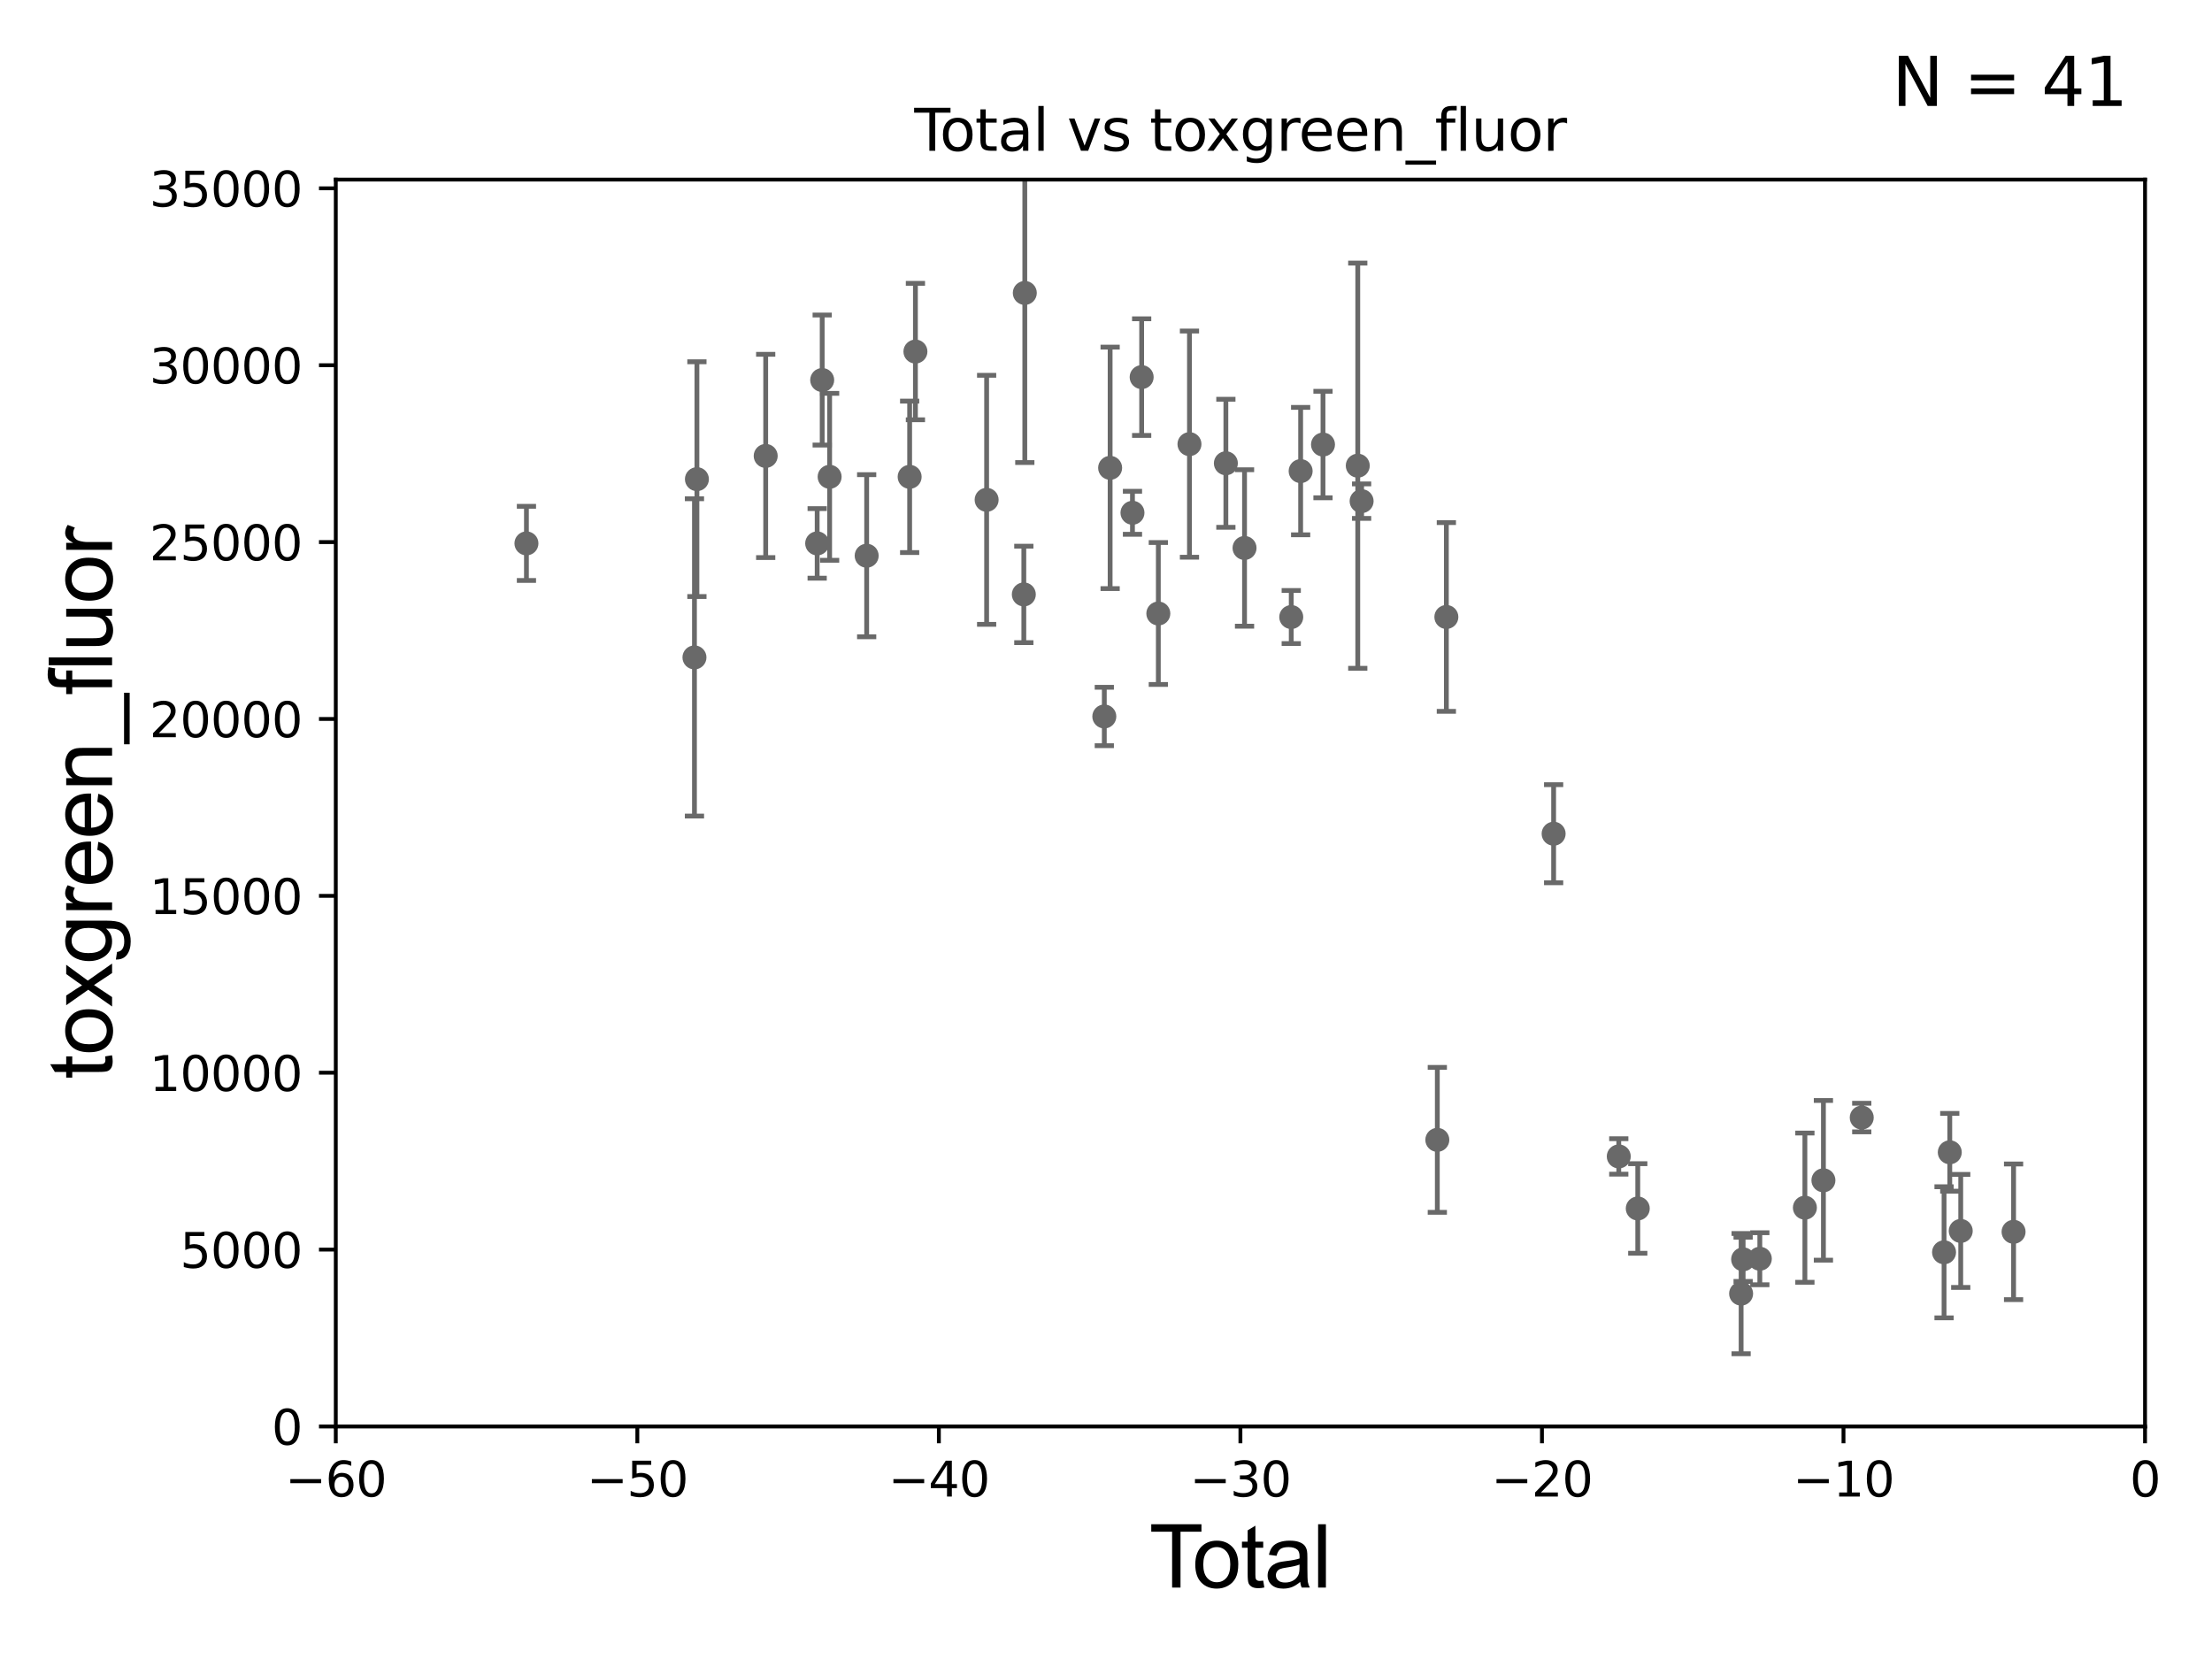 <?xml version="1.0" encoding="utf-8" standalone="no"?>
<!DOCTYPE svg PUBLIC "-//W3C//DTD SVG 1.1//EN"
  "http://www.w3.org/Graphics/SVG/1.1/DTD/svg11.dtd">
<svg xmlns:xlink="http://www.w3.org/1999/xlink" width="460.8pt" height="345.6pt" viewBox="0 0 460.8 345.6" xmlns="http://www.w3.org/2000/svg" version="1.1">
 <defs>
  <style type="text/css">*{stroke-linejoin: round; stroke-linecap: butt}</style>
 </defs>
 <g id="figure_1">
  <g id="patch_1">
   <path d="M 0 345.6 
L 460.8 345.6 
L 460.8 0 
L 0 0 
z
" style="fill: #ffffff"/>
  </g>
  <g id="axes_1">
   <g id="patch_2">
    <path d="M 69.95 297.16 
L 446.85 297.16 
L 446.85 37.411 
L 69.95 37.411 
z
" style="fill: #ffffff"/>
   </g>
   <g id="PathCollection_1">
    <defs>
     <path id="m683cca1ee6" d="M 0 1.118 
C 0.297 1.118 0.581 1 0.791 0.791 
C 1 0.581 1.118 0.297 1.118 0 
C 1.118 -0.297 1 -0.581 0.791 -0.791 
C 0.581 -1 0.297 -1.118 0 -1.118 
C -0.297 -1.118 -0.581 -1 -0.791 -0.791 
C -1 -0.581 -1.118 -0.297 -1.118 0 
C -1.118 0.297 -1 0.581 -0.791 0.791 
C -0.581 1 -0.297 1.118 0 1.118 
z
" style="stroke: #696969"/>
    </defs>
    <g clip-path="url(#pe5609b1397)">
     <use xlink:href="#m683cca1ee6" x="109.666" y="113.199" style="fill: #696969; stroke: #696969"/>
     <use xlink:href="#m683cca1ee6" x="270.947" y="98.139" style="fill: #696969; stroke: #696969"/>
     <use xlink:href="#m683cca1ee6" x="275.604" y="92.606" style="fill: #696969; stroke: #696969"/>
     <use xlink:href="#m683cca1ee6" x="282.848" y="97.008" style="fill: #696969; stroke: #696969"/>
     <use xlink:href="#m683cca1ee6" x="283.649" y="104.399" style="fill: #696969; stroke: #696969"/>
     <use xlink:href="#m683cca1ee6" x="299.421" y="237.453" style="fill: #696969; stroke: #696969"/>
     <use xlink:href="#m683cca1ee6" x="301.304" y="128.528" style="fill: #696969; stroke: #696969"/>
     <use xlink:href="#m683cca1ee6" x="323.649" y="173.68" style="fill: #696969; stroke: #696969"/>
     <use xlink:href="#m683cca1ee6" x="337.219" y="240.906" style="fill: #696969; stroke: #696969"/>
     <use xlink:href="#m683cca1ee6" x="341.177" y="251.749" style="fill: #696969; stroke: #696969"/>
     <use xlink:href="#m683cca1ee6" x="362.706" y="269.485" style="fill: #696969; stroke: #696969"/>
     <use xlink:href="#m683cca1ee6" x="363.126" y="262.34" style="fill: #696969; stroke: #696969"/>
     <use xlink:href="#m683cca1ee6" x="366.604" y="262.218" style="fill: #696969; stroke: #696969"/>
     <use xlink:href="#m683cca1ee6" x="375.992" y="251.58" style="fill: #696969; stroke: #696969"/>
     <use xlink:href="#m683cca1ee6" x="379.852" y="245.88" style="fill: #696969; stroke: #696969"/>
     <use xlink:href="#m683cca1ee6" x="387.835" y="232.809" style="fill: #696969; stroke: #696969"/>
     <use xlink:href="#m683cca1ee6" x="404.982" y="260.876" style="fill: #696969; stroke: #696969"/>
     <use xlink:href="#m683cca1ee6" x="406.174" y="240.043" style="fill: #696969; stroke: #696969"/>
     <use xlink:href="#m683cca1ee6" x="268.99" y="128.542" style="fill: #696969; stroke: #696969"/>
     <use xlink:href="#m683cca1ee6" x="408.457" y="256.425" style="fill: #696969; stroke: #696969"/>
     <use xlink:href="#m683cca1ee6" x="259.26" y="114.153" style="fill: #696969; stroke: #696969"/>
     <use xlink:href="#m683cca1ee6" x="247.788" y="92.52" style="fill: #696969; stroke: #696969"/>
     <use xlink:href="#m683cca1ee6" x="144.669" y="136.951" style="fill: #696969; stroke: #696969"/>
     <use xlink:href="#m683cca1ee6" x="145.18" y="99.816" style="fill: #696969; stroke: #696969"/>
     <use xlink:href="#m683cca1ee6" x="159.509" y="94.978" style="fill: #696969; stroke: #696969"/>
     <use xlink:href="#m683cca1ee6" x="170.231" y="113.2" style="fill: #696969; stroke: #696969"/>
     <use xlink:href="#m683cca1ee6" x="171.278" y="79.167" style="fill: #696969; stroke: #696969"/>
     <use xlink:href="#m683cca1ee6" x="172.827" y="99.328" style="fill: #696969; stroke: #696969"/>
     <use xlink:href="#m683cca1ee6" x="180.543" y="115.767" style="fill: #696969; stroke: #696969"/>
     <use xlink:href="#m683cca1ee6" x="189.495" y="99.335" style="fill: #696969; stroke: #696969"/>
     <use xlink:href="#m683cca1ee6" x="190.7" y="73.236" style="fill: #696969; stroke: #696969"/>
     <use xlink:href="#m683cca1ee6" x="205.533" y="104.123" style="fill: #696969; stroke: #696969"/>
     <use xlink:href="#m683cca1ee6" x="213.281" y="123.829" style="fill: #696969; stroke: #696969"/>
     <use xlink:href="#m683cca1ee6" x="213.486" y="61.025" style="fill: #696969; stroke: #696969"/>
     <use xlink:href="#m683cca1ee6" x="230.048" y="149.256" style="fill: #696969; stroke: #696969"/>
     <use xlink:href="#m683cca1ee6" x="231.261" y="97.461" style="fill: #696969; stroke: #696969"/>
     <use xlink:href="#m683cca1ee6" x="235.915" y="106.821" style="fill: #696969; stroke: #696969"/>
     <use xlink:href="#m683cca1ee6" x="237.829" y="78.559" style="fill: #696969; stroke: #696969"/>
     <use xlink:href="#m683cca1ee6" x="241.301" y="127.804" style="fill: #696969; stroke: #696969"/>
     <use xlink:href="#m683cca1ee6" x="255.372" y="96.508" style="fill: #696969; stroke: #696969"/>
     <use xlink:href="#m683cca1ee6" x="419.464" y="256.609" style="fill: #696969; stroke: #696969"/>
    </g>
   </g>
   <g id="matplotlib.axis_1">
    <g id="xtick_1">
     <g id="line2d_1">
      <defs>
       <path id="m9eb522ca76" d="M 0 0 
L 0 3.5 
" style="stroke: #000000; stroke-width: 0.8"/>
      </defs>
      <g>
       <use xlink:href="#m9eb522ca76" x="69.95" y="297.16" style="stroke: #000000; stroke-width: 0.8"/>
      </g>
     </g>
     <g id="text_1">
      <!-- −60 -->
      <g transform="translate(59.398 311.758)scale(0.1 -0.1)">
       <defs>
        <path id="DejaVuSans-2212" d="M 678 2272 
L 4684 2272 
L 4684 1741 
L 678 1741 
L 678 2272 
z
" transform="scale(0.016)"/>
        <path id="DejaVuSans-36" d="M 2113 2584 
Q 1688 2584 1439 2293 
Q 1191 2003 1191 1497 
Q 1191 994 1439 701 
Q 1688 409 2113 409 
Q 2538 409 2786 701 
Q 3034 994 3034 1497 
Q 3034 2003 2786 2293 
Q 2538 2584 2113 2584 
z
M 3366 4563 
L 3366 3988 
Q 3128 4100 2886 4159 
Q 2644 4219 2406 4219 
Q 1781 4219 1451 3797 
Q 1122 3375 1075 2522 
Q 1259 2794 1537 2939 
Q 1816 3084 2150 3084 
Q 2853 3084 3261 2657 
Q 3669 2231 3669 1497 
Q 3669 778 3244 343 
Q 2819 -91 2113 -91 
Q 1303 -91 875 529 
Q 447 1150 447 2328 
Q 447 3434 972 4092 
Q 1497 4750 2381 4750 
Q 2619 4750 2861 4703 
Q 3103 4656 3366 4563 
z
" transform="scale(0.016)"/>
        <path id="DejaVuSans-30" d="M 2034 4250 
Q 1547 4250 1301 3770 
Q 1056 3291 1056 2328 
Q 1056 1369 1301 889 
Q 1547 409 2034 409 
Q 2525 409 2770 889 
Q 3016 1369 3016 2328 
Q 3016 3291 2770 3770 
Q 2525 4250 2034 4250 
z
M 2034 4750 
Q 2819 4750 3233 4129 
Q 3647 3509 3647 2328 
Q 3647 1150 3233 529 
Q 2819 -91 2034 -91 
Q 1250 -91 836 529 
Q 422 1150 422 2328 
Q 422 3509 836 4129 
Q 1250 4750 2034 4750 
z
" transform="scale(0.016)"/>
       </defs>
       <use xlink:href="#DejaVuSans-2212"/>
       <use xlink:href="#DejaVuSans-36" x="83.789"/>
       <use xlink:href="#DejaVuSans-30" x="147.412"/>
      </g>
     </g>
    </g>
    <g id="xtick_2">
     <g id="line2d_2">
      <g>
       <use xlink:href="#m9eb522ca76" x="132.767" y="297.16" style="stroke: #000000; stroke-width: 0.8"/>
      </g>
     </g>
     <g id="text_2">
      <!-- −50 -->
      <g transform="translate(122.214 311.758)scale(0.1 -0.1)">
       <defs>
        <path id="DejaVuSans-35" d="M 691 4666 
L 3169 4666 
L 3169 4134 
L 1269 4134 
L 1269 2991 
Q 1406 3038 1543 3061 
Q 1681 3084 1819 3084 
Q 2600 3084 3056 2656 
Q 3513 2228 3513 1497 
Q 3513 744 3044 326 
Q 2575 -91 1722 -91 
Q 1428 -91 1123 -41 
Q 819 9 494 109 
L 494 744 
Q 775 591 1075 516 
Q 1375 441 1709 441 
Q 2250 441 2565 725 
Q 2881 1009 2881 1497 
Q 2881 1984 2565 2268 
Q 2250 2553 1709 2553 
Q 1456 2553 1204 2497 
Q 953 2441 691 2322 
L 691 4666 
z
" transform="scale(0.016)"/>
       </defs>
       <use xlink:href="#DejaVuSans-2212"/>
       <use xlink:href="#DejaVuSans-35" x="83.789"/>
       <use xlink:href="#DejaVuSans-30" x="147.412"/>
      </g>
     </g>
    </g>
    <g id="xtick_3">
     <g id="line2d_3">
      <g>
       <use xlink:href="#m9eb522ca76" x="195.583" y="297.16" style="stroke: #000000; stroke-width: 0.8"/>
      </g>
     </g>
     <g id="text_3">
      <!-- −40 -->
      <g transform="translate(185.031 311.758)scale(0.1 -0.1)">
       <defs>
        <path id="DejaVuSans-34" d="M 2419 4116 
L 825 1625 
L 2419 1625 
L 2419 4116 
z
M 2253 4666 
L 3047 4666 
L 3047 1625 
L 3713 1625 
L 3713 1100 
L 3047 1100 
L 3047 0 
L 2419 0 
L 2419 1100 
L 313 1100 
L 313 1709 
L 2253 4666 
z
" transform="scale(0.016)"/>
       </defs>
       <use xlink:href="#DejaVuSans-2212"/>
       <use xlink:href="#DejaVuSans-34" x="83.789"/>
       <use xlink:href="#DejaVuSans-30" x="147.412"/>
      </g>
     </g>
    </g>
    <g id="xtick_4">
     <g id="line2d_4">
      <g>
       <use xlink:href="#m9eb522ca76" x="258.4" y="297.16" style="stroke: #000000; stroke-width: 0.8"/>
      </g>
     </g>
     <g id="text_4">
      <!-- −30 -->
      <g transform="translate(247.848 311.758)scale(0.1 -0.1)">
       <defs>
        <path id="DejaVuSans-33" d="M 2597 2516 
Q 3050 2419 3304 2112 
Q 3559 1806 3559 1356 
Q 3559 666 3084 287 
Q 2609 -91 1734 -91 
Q 1441 -91 1130 -33 
Q 819 25 488 141 
L 488 750 
Q 750 597 1062 519 
Q 1375 441 1716 441 
Q 2309 441 2620 675 
Q 2931 909 2931 1356 
Q 2931 1769 2642 2001 
Q 2353 2234 1838 2234 
L 1294 2234 
L 1294 2753 
L 1863 2753 
Q 2328 2753 2575 2939 
Q 2822 3125 2822 3475 
Q 2822 3834 2567 4026 
Q 2313 4219 1838 4219 
Q 1578 4219 1281 4162 
Q 984 4106 628 3988 
L 628 4550 
Q 988 4650 1302 4700 
Q 1616 4750 1894 4750 
Q 2613 4750 3031 4423 
Q 3450 4097 3450 3541 
Q 3450 3153 3228 2886 
Q 3006 2619 2597 2516 
z
" transform="scale(0.016)"/>
       </defs>
       <use xlink:href="#DejaVuSans-2212"/>
       <use xlink:href="#DejaVuSans-33" x="83.789"/>
       <use xlink:href="#DejaVuSans-30" x="147.412"/>
      </g>
     </g>
    </g>
    <g id="xtick_5">
     <g id="line2d_5">
      <g>
       <use xlink:href="#m9eb522ca76" x="321.217" y="297.16" style="stroke: #000000; stroke-width: 0.8"/>
      </g>
     </g>
     <g id="text_5">
      <!-- −20 -->
      <g transform="translate(310.664 311.758)scale(0.1 -0.1)">
       <defs>
        <path id="DejaVuSans-32" d="M 1228 531 
L 3431 531 
L 3431 0 
L 469 0 
L 469 531 
Q 828 903 1448 1529 
Q 2069 2156 2228 2338 
Q 2531 2678 2651 2914 
Q 2772 3150 2772 3378 
Q 2772 3750 2511 3984 
Q 2250 4219 1831 4219 
Q 1534 4219 1204 4116 
Q 875 4013 500 3803 
L 500 4441 
Q 881 4594 1212 4672 
Q 1544 4750 1819 4750 
Q 2544 4750 2975 4387 
Q 3406 4025 3406 3419 
Q 3406 3131 3298 2873 
Q 3191 2616 2906 2266 
Q 2828 2175 2409 1742 
Q 1991 1309 1228 531 
z
" transform="scale(0.016)"/>
       </defs>
       <use xlink:href="#DejaVuSans-2212"/>
       <use xlink:href="#DejaVuSans-32" x="83.789"/>
       <use xlink:href="#DejaVuSans-30" x="147.412"/>
      </g>
     </g>
    </g>
    <g id="xtick_6">
     <g id="line2d_6">
      <g>
       <use xlink:href="#m9eb522ca76" x="384.033" y="297.16" style="stroke: #000000; stroke-width: 0.8"/>
      </g>
     </g>
     <g id="text_6">
      <!-- −10 -->
      <g transform="translate(373.481 311.758)scale(0.1 -0.1)">
       <defs>
        <path id="DejaVuSans-31" d="M 794 531 
L 1825 531 
L 1825 4091 
L 703 3866 
L 703 4441 
L 1819 4666 
L 2450 4666 
L 2450 531 
L 3481 531 
L 3481 0 
L 794 0 
L 794 531 
z
" transform="scale(0.016)"/>
       </defs>
       <use xlink:href="#DejaVuSans-2212"/>
       <use xlink:href="#DejaVuSans-31" x="83.789"/>
       <use xlink:href="#DejaVuSans-30" x="147.412"/>
      </g>
     </g>
    </g>
    <g id="xtick_7">
     <g id="line2d_7">
      <g>
       <use xlink:href="#m9eb522ca76" x="446.85" y="297.16" style="stroke: #000000; stroke-width: 0.8"/>
      </g>
     </g>
     <g id="text_7">
      <!-- 0 -->
      <g transform="translate(443.669 311.758)scale(0.1 -0.1)">
       <use xlink:href="#DejaVuSans-30"/>
      </g>
     </g>
    </g>
    <g id="text_8">
     <!-- Total -->
     <g transform="translate(239.395 330.722)scale(0.18 -0.18)">
      <defs>
       <path id="ArialMT-54" d="M 1659 0 
L 1659 4041 
L 150 4041 
L 150 4581 
L 3781 4581 
L 3781 4041 
L 2266 4041 
L 2266 0 
L 1659 0 
z
" transform="scale(0.016)"/>
       <path id="ArialMT-6f" d="M 213 1659 
Q 213 2581 725 3025 
Q 1153 3394 1769 3394 
Q 2453 3394 2887 2945 
Q 3322 2497 3322 1706 
Q 3322 1066 3130 698 
Q 2938 331 2570 128 
Q 2203 -75 1769 -75 
Q 1072 -75 642 372 
Q 213 819 213 1659 
z
M 791 1659 
Q 791 1022 1069 705 
Q 1347 388 1769 388 
Q 2188 388 2466 706 
Q 2744 1025 2744 1678 
Q 2744 2294 2464 2611 
Q 2184 2928 1769 2928 
Q 1347 2928 1069 2612 
Q 791 2297 791 1659 
z
" transform="scale(0.016)"/>
       <path id="ArialMT-74" d="M 1650 503 
L 1731 6 
Q 1494 -44 1306 -44 
Q 1000 -44 831 53 
Q 663 150 594 308 
Q 525 466 525 972 
L 525 2881 
L 113 2881 
L 113 3319 
L 525 3319 
L 525 4141 
L 1084 4478 
L 1084 3319 
L 1650 3319 
L 1650 2881 
L 1084 2881 
L 1084 941 
Q 1084 700 1114 631 
Q 1144 563 1211 522 
Q 1278 481 1403 481 
Q 1497 481 1650 503 
z
" transform="scale(0.016)"/>
       <path id="ArialMT-61" d="M 2588 409 
Q 2275 144 1986 34 
Q 1697 -75 1366 -75 
Q 819 -75 525 192 
Q 231 459 231 875 
Q 231 1119 342 1320 
Q 453 1522 633 1644 
Q 813 1766 1038 1828 
Q 1203 1872 1538 1913 
Q 2219 1994 2541 2106 
Q 2544 2222 2544 2253 
Q 2544 2597 2384 2738 
Q 2169 2928 1744 2928 
Q 1347 2928 1158 2789 
Q 969 2650 878 2297 
L 328 2372 
Q 403 2725 575 2942 
Q 747 3159 1072 3276 
Q 1397 3394 1825 3394 
Q 2250 3394 2515 3294 
Q 2781 3194 2906 3042 
Q 3031 2891 3081 2659 
Q 3109 2516 3109 2141 
L 3109 1391 
Q 3109 606 3145 398 
Q 3181 191 3288 0 
L 2700 0 
Q 2613 175 2588 409 
z
M 2541 1666 
Q 2234 1541 1622 1453 
Q 1275 1403 1131 1340 
Q 988 1278 909 1158 
Q 831 1038 831 891 
Q 831 666 1001 516 
Q 1172 366 1500 366 
Q 1825 366 2078 508 
Q 2331 650 2450 897 
Q 2541 1088 2541 1459 
L 2541 1666 
z
" transform="scale(0.016)"/>
       <path id="ArialMT-6c" d="M 409 0 
L 409 4581 
L 972 4581 
L 972 0 
L 409 0 
z
" transform="scale(0.016)"/>
      </defs>
      <use xlink:href="#ArialMT-54"/>
      <use xlink:href="#ArialMT-6f" x="49.959"/>
      <use xlink:href="#ArialMT-74" x="105.574"/>
      <use xlink:href="#ArialMT-61" x="133.357"/>
      <use xlink:href="#ArialMT-6c" x="188.973"/>
     </g>
    </g>
   </g>
   <g id="matplotlib.axis_2">
    <g id="ytick_1">
     <g id="line2d_8">
      <defs>
       <path id="m4baddfe759" d="M 0 0 
L -3.5 0 
" style="stroke: #000000; stroke-width: 0.8"/>
      </defs>
      <g>
       <use xlink:href="#m4baddfe759" x="69.95" y="297.16" style="stroke: #000000; stroke-width: 0.8"/>
      </g>
     </g>
     <g id="text_9">
      <!-- 0 -->
      <g transform="translate(56.587 300.959)scale(0.1 -0.1)">
       <use xlink:href="#DejaVuSans-30"/>
      </g>
     </g>
    </g>
    <g id="ytick_2">
     <g id="line2d_9">
      <g>
       <use xlink:href="#m4baddfe759" x="69.95" y="260.313" style="stroke: #000000; stroke-width: 0.8"/>
      </g>
     </g>
     <g id="text_10">
      <!-- 5000 -->
      <g transform="translate(37.5 264.112)scale(0.1 -0.1)">
       <use xlink:href="#DejaVuSans-35"/>
       <use xlink:href="#DejaVuSans-30" x="63.623"/>
       <use xlink:href="#DejaVuSans-30" x="127.246"/>
       <use xlink:href="#DejaVuSans-30" x="190.869"/>
      </g>
     </g>
    </g>
    <g id="ytick_3">
     <g id="line2d_10">
      <g>
       <use xlink:href="#m4baddfe759" x="69.95" y="223.467" style="stroke: #000000; stroke-width: 0.8"/>
      </g>
     </g>
     <g id="text_11">
      <!-- 10000 -->
      <g transform="translate(31.137 227.266)scale(0.1 -0.1)">
       <use xlink:href="#DejaVuSans-31"/>
       <use xlink:href="#DejaVuSans-30" x="63.623"/>
       <use xlink:href="#DejaVuSans-30" x="127.246"/>
       <use xlink:href="#DejaVuSans-30" x="190.869"/>
       <use xlink:href="#DejaVuSans-30" x="254.492"/>
      </g>
     </g>
    </g>
    <g id="ytick_4">
     <g id="line2d_11">
      <g>
       <use xlink:href="#m4baddfe759" x="69.95" y="186.62" style="stroke: #000000; stroke-width: 0.8"/>
      </g>
     </g>
     <g id="text_12">
      <!-- 15000 -->
      <g transform="translate(31.137 190.419)scale(0.1 -0.1)">
       <use xlink:href="#DejaVuSans-31"/>
       <use xlink:href="#DejaVuSans-35" x="63.623"/>
       <use xlink:href="#DejaVuSans-30" x="127.246"/>
       <use xlink:href="#DejaVuSans-30" x="190.869"/>
       <use xlink:href="#DejaVuSans-30" x="254.492"/>
      </g>
     </g>
    </g>
    <g id="ytick_5">
     <g id="line2d_12">
      <g>
       <use xlink:href="#m4baddfe759" x="69.95" y="149.773" style="stroke: #000000; stroke-width: 0.8"/>
      </g>
     </g>
     <g id="text_13">
      <!-- 20000 -->
      <g transform="translate(31.137 153.572)scale(0.1 -0.1)">
       <use xlink:href="#DejaVuSans-32"/>
       <use xlink:href="#DejaVuSans-30" x="63.623"/>
       <use xlink:href="#DejaVuSans-30" x="127.246"/>
       <use xlink:href="#DejaVuSans-30" x="190.869"/>
       <use xlink:href="#DejaVuSans-30" x="254.492"/>
      </g>
     </g>
    </g>
    <g id="ytick_6">
     <g id="line2d_13">
      <g>
       <use xlink:href="#m4baddfe759" x="69.95" y="112.926" style="stroke: #000000; stroke-width: 0.8"/>
      </g>
     </g>
     <g id="text_14">
      <!-- 25000 -->
      <g transform="translate(31.137 116.726)scale(0.1 -0.1)">
       <use xlink:href="#DejaVuSans-32"/>
       <use xlink:href="#DejaVuSans-35" x="63.623"/>
       <use xlink:href="#DejaVuSans-30" x="127.246"/>
       <use xlink:href="#DejaVuSans-30" x="190.869"/>
       <use xlink:href="#DejaVuSans-30" x="254.492"/>
      </g>
     </g>
    </g>
    <g id="ytick_7">
     <g id="line2d_14">
      <g>
       <use xlink:href="#m4baddfe759" x="69.95" y="76.08" style="stroke: #000000; stroke-width: 0.8"/>
      </g>
     </g>
     <g id="text_15">
      <!-- 30000 -->
      <g transform="translate(31.137 79.879)scale(0.1 -0.1)">
       <use xlink:href="#DejaVuSans-33"/>
       <use xlink:href="#DejaVuSans-30" x="63.623"/>
       <use xlink:href="#DejaVuSans-30" x="127.246"/>
       <use xlink:href="#DejaVuSans-30" x="190.869"/>
       <use xlink:href="#DejaVuSans-30" x="254.492"/>
      </g>
     </g>
    </g>
    <g id="ytick_8">
     <g id="line2d_15">
      <g>
       <use xlink:href="#m4baddfe759" x="69.95" y="39.233" style="stroke: #000000; stroke-width: 0.8"/>
      </g>
     </g>
     <g id="text_16">
      <!-- 35000 -->
      <g transform="translate(31.137 43.032)scale(0.1 -0.1)">
       <use xlink:href="#DejaVuSans-33"/>
       <use xlink:href="#DejaVuSans-35" x="63.623"/>
       <use xlink:href="#DejaVuSans-30" x="127.246"/>
       <use xlink:href="#DejaVuSans-30" x="190.869"/>
       <use xlink:href="#DejaVuSans-30" x="254.492"/>
      </g>
     </g>
    </g>
    <g id="text_17">
     <!-- toxgreen_fluor -->
     <g transform="translate(23.349 224.818)rotate(-90)scale(0.18 -0.18)">
      <defs>
       <path id="ArialMT-78" d="M 47 0 
L 1259 1725 
L 138 3319 
L 841 3319 
L 1350 2541 
Q 1494 2319 1581 2169 
Q 1719 2375 1834 2534 
L 2394 3319 
L 3066 3319 
L 1919 1756 
L 3153 0 
L 2463 0 
L 1781 1031 
L 1600 1309 
L 728 0 
L 47 0 
z
" transform="scale(0.016)"/>
       <path id="ArialMT-67" d="M 319 -275 
L 866 -356 
Q 900 -609 1056 -725 
Q 1266 -881 1628 -881 
Q 2019 -881 2231 -725 
Q 2444 -569 2519 -288 
Q 2563 -116 2559 434 
Q 2191 0 1641 0 
Q 956 0 581 494 
Q 206 988 206 1678 
Q 206 2153 378 2554 
Q 550 2956 876 3175 
Q 1203 3394 1644 3394 
Q 2231 3394 2613 2919 
L 2613 3319 
L 3131 3319 
L 3131 450 
Q 3131 -325 2973 -648 
Q 2816 -972 2473 -1159 
Q 2131 -1347 1631 -1347 
Q 1038 -1347 672 -1080 
Q 306 -813 319 -275 
z
M 784 1719 
Q 784 1066 1043 766 
Q 1303 466 1694 466 
Q 2081 466 2343 764 
Q 2606 1063 2606 1700 
Q 2606 2309 2336 2618 
Q 2066 2928 1684 2928 
Q 1309 2928 1046 2623 
Q 784 2319 784 1719 
z
" transform="scale(0.016)"/>
       <path id="ArialMT-72" d="M 416 0 
L 416 3319 
L 922 3319 
L 922 2816 
Q 1116 3169 1280 3281 
Q 1444 3394 1641 3394 
Q 1925 3394 2219 3213 
L 2025 2691 
Q 1819 2813 1613 2813 
Q 1428 2813 1281 2702 
Q 1134 2591 1072 2394 
Q 978 2094 978 1738 
L 978 0 
L 416 0 
z
" transform="scale(0.016)"/>
       <path id="ArialMT-65" d="M 2694 1069 
L 3275 997 
Q 3138 488 2766 206 
Q 2394 -75 1816 -75 
Q 1088 -75 661 373 
Q 234 822 234 1631 
Q 234 2469 665 2931 
Q 1097 3394 1784 3394 
Q 2450 3394 2872 2941 
Q 3294 2488 3294 1666 
Q 3294 1616 3291 1516 
L 816 1516 
Q 847 969 1125 678 
Q 1403 388 1819 388 
Q 2128 388 2347 550 
Q 2566 713 2694 1069 
z
M 847 1978 
L 2700 1978 
Q 2663 2397 2488 2606 
Q 2219 2931 1791 2931 
Q 1403 2931 1139 2672 
Q 875 2413 847 1978 
z
" transform="scale(0.016)"/>
       <path id="ArialMT-6e" d="M 422 0 
L 422 3319 
L 928 3319 
L 928 2847 
Q 1294 3394 1984 3394 
Q 2284 3394 2536 3286 
Q 2788 3178 2913 3003 
Q 3038 2828 3088 2588 
Q 3119 2431 3119 2041 
L 3119 0 
L 2556 0 
L 2556 2019 
Q 2556 2363 2490 2533 
Q 2425 2703 2258 2804 
Q 2091 2906 1866 2906 
Q 1506 2906 1245 2678 
Q 984 2450 984 1813 
L 984 0 
L 422 0 
z
" transform="scale(0.016)"/>
       <path id="ArialMT-5f" d="M -97 -1272 
L -97 -866 
L 3631 -866 
L 3631 -1272 
L -97 -1272 
z
" transform="scale(0.016)"/>
       <path id="ArialMT-66" d="M 556 0 
L 556 2881 
L 59 2881 
L 59 3319 
L 556 3319 
L 556 3672 
Q 556 4006 616 4169 
Q 697 4388 901 4523 
Q 1106 4659 1475 4659 
Q 1713 4659 2000 4603 
L 1916 4113 
Q 1741 4144 1584 4144 
Q 1328 4144 1222 4034 
Q 1116 3925 1116 3625 
L 1116 3319 
L 1763 3319 
L 1763 2881 
L 1116 2881 
L 1116 0 
L 556 0 
z
" transform="scale(0.016)"/>
       <path id="ArialMT-75" d="M 2597 0 
L 2597 488 
Q 2209 -75 1544 -75 
Q 1250 -75 995 37 
Q 741 150 617 320 
Q 494 491 444 738 
Q 409 903 409 1263 
L 409 3319 
L 972 3319 
L 972 1478 
Q 972 1038 1006 884 
Q 1059 663 1231 536 
Q 1403 409 1656 409 
Q 1909 409 2131 539 
Q 2353 669 2445 892 
Q 2538 1116 2538 1541 
L 2538 3319 
L 3100 3319 
L 3100 0 
L 2597 0 
z
" transform="scale(0.016)"/>
      </defs>
      <use xlink:href="#ArialMT-74"/>
      <use xlink:href="#ArialMT-6f" x="27.783"/>
      <use xlink:href="#ArialMT-78" x="83.398"/>
      <use xlink:href="#ArialMT-67" x="133.398"/>
      <use xlink:href="#ArialMT-72" x="189.014"/>
      <use xlink:href="#ArialMT-65" x="222.314"/>
      <use xlink:href="#ArialMT-65" x="277.93"/>
      <use xlink:href="#ArialMT-6e" x="333.545"/>
      <use xlink:href="#ArialMT-5f" x="389.16"/>
      <use xlink:href="#ArialMT-66" x="444.775"/>
      <use xlink:href="#ArialMT-6c" x="472.559"/>
      <use xlink:href="#ArialMT-75" x="494.775"/>
      <use xlink:href="#ArialMT-6f" x="550.391"/>
      <use xlink:href="#ArialMT-72" x="606.006"/>
     </g>
    </g>
   </g>
   <g id="LineCollection_1">
    <path d="M 109.666 120.924 
L 109.666 105.473 
" clip-path="url(#pe5609b1397)" style="fill: none; stroke: #696969"/>
    <path d="M 270.947 111.411 
L 270.947 84.868 
" clip-path="url(#pe5609b1397)" style="fill: none; stroke: #696969"/>
    <path d="M 275.604 103.699 
L 275.604 81.513 
" clip-path="url(#pe5609b1397)" style="fill: none; stroke: #696969"/>
    <path d="M 282.848 139.214 
L 282.848 54.803 
" clip-path="url(#pe5609b1397)" style="fill: none; stroke: #696969"/>
    <path d="M 283.649 107.993 
L 283.649 100.805 
" clip-path="url(#pe5609b1397)" style="fill: none; stroke: #696969"/>
    <path d="M 299.421 252.553 
L 299.421 222.354 
" clip-path="url(#pe5609b1397)" style="fill: none; stroke: #696969"/>
    <path d="M 301.304 148.187 
L 301.304 108.869 
" clip-path="url(#pe5609b1397)" style="fill: none; stroke: #696969"/>
    <path d="M 323.649 183.899 
L 323.649 163.462 
" clip-path="url(#pe5609b1397)" style="fill: none; stroke: #696969"/>
    <path d="M 337.219 244.596 
L 337.219 237.215 
" clip-path="url(#pe5609b1397)" style="fill: none; stroke: #696969"/>
    <path d="M 341.177 261.079 
L 341.177 242.419 
" clip-path="url(#pe5609b1397)" style="fill: none; stroke: #696969"/>
    <path d="M 362.706 282.011 
L 362.706 256.959 
" clip-path="url(#pe5609b1397)" style="fill: none; stroke: #696969"/>
    <path d="M 363.126 266.944 
L 363.126 257.736 
" clip-path="url(#pe5609b1397)" style="fill: none; stroke: #696969"/>
    <path d="M 366.604 267.638 
L 366.604 256.798 
" clip-path="url(#pe5609b1397)" style="fill: none; stroke: #696969"/>
    <path d="M 375.992 267.125 
L 375.992 236.035 
" clip-path="url(#pe5609b1397)" style="fill: none; stroke: #696969"/>
    <path d="M 379.852 262.514 
L 379.852 229.247 
" clip-path="url(#pe5609b1397)" style="fill: none; stroke: #696969"/>
    <path d="M 387.835 235.79 
L 387.835 229.828 
" clip-path="url(#pe5609b1397)" style="fill: none; stroke: #696969"/>
    <path d="M 404.982 274.53 
L 404.982 247.222 
" clip-path="url(#pe5609b1397)" style="fill: none; stroke: #696969"/>
    <path d="M 406.174 248.146 
L 406.174 231.94 
" clip-path="url(#pe5609b1397)" style="fill: none; stroke: #696969"/>
    <path d="M 268.99 134.072 
L 268.99 123.012 
" clip-path="url(#pe5609b1397)" style="fill: none; stroke: #696969"/>
    <path d="M 408.457 268.199 
L 408.457 244.651 
" clip-path="url(#pe5609b1397)" style="fill: none; stroke: #696969"/>
    <path d="M 259.26 130.45 
L 259.26 97.856 
" clip-path="url(#pe5609b1397)" style="fill: none; stroke: #696969"/>
    <path d="M 247.788 116.081 
L 247.788 68.96 
" clip-path="url(#pe5609b1397)" style="fill: none; stroke: #696969"/>
    <path d="M 144.669 170 
L 144.669 103.901 
" clip-path="url(#pe5609b1397)" style="fill: none; stroke: #696969"/>
    <path d="M 145.18 124.269 
L 145.18 75.362 
" clip-path="url(#pe5609b1397)" style="fill: none; stroke: #696969"/>
    <path d="M 159.509 116.151 
L 159.509 73.806 
" clip-path="url(#pe5609b1397)" style="fill: none; stroke: #696969"/>
    <path d="M 170.231 120.445 
L 170.231 105.956 
" clip-path="url(#pe5609b1397)" style="fill: none; stroke: #696969"/>
    <path d="M 171.278 92.714 
L 171.278 65.62 
" clip-path="url(#pe5609b1397)" style="fill: none; stroke: #696969"/>
    <path d="M 172.827 116.714 
L 172.827 81.941 
" clip-path="url(#pe5609b1397)" style="fill: none; stroke: #696969"/>
    <path d="M 180.543 132.652 
L 180.543 98.881 
" clip-path="url(#pe5609b1397)" style="fill: none; stroke: #696969"/>
    <path d="M 189.495 115.11 
L 189.495 83.56 
" clip-path="url(#pe5609b1397)" style="fill: none; stroke: #696969"/>
    <path d="M 190.7 87.444 
L 190.7 59.027 
" clip-path="url(#pe5609b1397)" style="fill: none; stroke: #696969"/>
    <path d="M 205.533 130.062 
L 205.533 78.185 
" clip-path="url(#pe5609b1397)" style="fill: none; stroke: #696969"/>
    <path d="M 213.281 133.875 
L 213.281 113.784 
" clip-path="url(#pe5609b1397)" style="fill: none; stroke: #696969"/>
    <path d="M 213.486 96.355 
L 213.486 25.695 
" clip-path="url(#pe5609b1397)" style="fill: none; stroke: #696969"/>
    <path d="M 230.048 155.339 
L 230.048 143.173 
" clip-path="url(#pe5609b1397)" style="fill: none; stroke: #696969"/>
    <path d="M 231.261 122.618 
L 231.261 72.305 
" clip-path="url(#pe5609b1397)" style="fill: none; stroke: #696969"/>
    <path d="M 235.915 111.305 
L 235.915 102.337 
" clip-path="url(#pe5609b1397)" style="fill: none; stroke: #696969"/>
    <path d="M 237.829 90.71 
L 237.829 66.407 
" clip-path="url(#pe5609b1397)" style="fill: none; stroke: #696969"/>
    <path d="M 241.301 142.585 
L 241.301 113.023 
" clip-path="url(#pe5609b1397)" style="fill: none; stroke: #696969"/>
    <path d="M 255.372 109.846 
L 255.372 83.17 
" clip-path="url(#pe5609b1397)" style="fill: none; stroke: #696969"/>
    <path d="M 419.464 270.739 
L 419.464 242.478 
" clip-path="url(#pe5609b1397)" style="fill: none; stroke: #696969"/>
   </g>
   <g id="line2d_16">
    <defs>
     <path id="m8c7e34c282" d="M 2 0 
L -2 -0 
" style="stroke: #696969"/>
    </defs>
    <g clip-path="url(#pe5609b1397)">
     <use xlink:href="#m8c7e34c282" x="109.666" y="120.924" style="fill: #696969; stroke: #696969"/>
     <use xlink:href="#m8c7e34c282" x="270.947" y="111.411" style="fill: #696969; stroke: #696969"/>
     <use xlink:href="#m8c7e34c282" x="275.604" y="103.699" style="fill: #696969; stroke: #696969"/>
     <use xlink:href="#m8c7e34c282" x="282.848" y="139.214" style="fill: #696969; stroke: #696969"/>
     <use xlink:href="#m8c7e34c282" x="283.649" y="107.993" style="fill: #696969; stroke: #696969"/>
     <use xlink:href="#m8c7e34c282" x="299.421" y="252.553" style="fill: #696969; stroke: #696969"/>
     <use xlink:href="#m8c7e34c282" x="301.304" y="148.187" style="fill: #696969; stroke: #696969"/>
     <use xlink:href="#m8c7e34c282" x="323.649" y="183.899" style="fill: #696969; stroke: #696969"/>
     <use xlink:href="#m8c7e34c282" x="337.219" y="244.596" style="fill: #696969; stroke: #696969"/>
     <use xlink:href="#m8c7e34c282" x="341.177" y="261.079" style="fill: #696969; stroke: #696969"/>
     <use xlink:href="#m8c7e34c282" x="362.706" y="282.011" style="fill: #696969; stroke: #696969"/>
     <use xlink:href="#m8c7e34c282" x="363.126" y="266.944" style="fill: #696969; stroke: #696969"/>
     <use xlink:href="#m8c7e34c282" x="366.604" y="267.638" style="fill: #696969; stroke: #696969"/>
     <use xlink:href="#m8c7e34c282" x="375.992" y="267.125" style="fill: #696969; stroke: #696969"/>
     <use xlink:href="#m8c7e34c282" x="379.852" y="262.514" style="fill: #696969; stroke: #696969"/>
     <use xlink:href="#m8c7e34c282" x="387.835" y="235.79" style="fill: #696969; stroke: #696969"/>
     <use xlink:href="#m8c7e34c282" x="404.982" y="274.53" style="fill: #696969; stroke: #696969"/>
     <use xlink:href="#m8c7e34c282" x="406.174" y="248.146" style="fill: #696969; stroke: #696969"/>
     <use xlink:href="#m8c7e34c282" x="268.99" y="134.072" style="fill: #696969; stroke: #696969"/>
     <use xlink:href="#m8c7e34c282" x="408.457" y="268.199" style="fill: #696969; stroke: #696969"/>
     <use xlink:href="#m8c7e34c282" x="259.26" y="130.45" style="fill: #696969; stroke: #696969"/>
     <use xlink:href="#m8c7e34c282" x="247.788" y="116.081" style="fill: #696969; stroke: #696969"/>
     <use xlink:href="#m8c7e34c282" x="144.669" y="170" style="fill: #696969; stroke: #696969"/>
     <use xlink:href="#m8c7e34c282" x="145.18" y="124.269" style="fill: #696969; stroke: #696969"/>
     <use xlink:href="#m8c7e34c282" x="159.509" y="116.151" style="fill: #696969; stroke: #696969"/>
     <use xlink:href="#m8c7e34c282" x="170.231" y="120.445" style="fill: #696969; stroke: #696969"/>
     <use xlink:href="#m8c7e34c282" x="171.278" y="92.714" style="fill: #696969; stroke: #696969"/>
     <use xlink:href="#m8c7e34c282" x="172.827" y="116.714" style="fill: #696969; stroke: #696969"/>
     <use xlink:href="#m8c7e34c282" x="180.543" y="132.652" style="fill: #696969; stroke: #696969"/>
     <use xlink:href="#m8c7e34c282" x="189.495" y="115.11" style="fill: #696969; stroke: #696969"/>
     <use xlink:href="#m8c7e34c282" x="190.7" y="87.444" style="fill: #696969; stroke: #696969"/>
     <use xlink:href="#m8c7e34c282" x="205.533" y="130.062" style="fill: #696969; stroke: #696969"/>
     <use xlink:href="#m8c7e34c282" x="213.281" y="133.875" style="fill: #696969; stroke: #696969"/>
     <use xlink:href="#m8c7e34c282" x="213.486" y="96.355" style="fill: #696969; stroke: #696969"/>
     <use xlink:href="#m8c7e34c282" x="230.048" y="155.339" style="fill: #696969; stroke: #696969"/>
     <use xlink:href="#m8c7e34c282" x="231.261" y="122.618" style="fill: #696969; stroke: #696969"/>
     <use xlink:href="#m8c7e34c282" x="235.915" y="111.305" style="fill: #696969; stroke: #696969"/>
     <use xlink:href="#m8c7e34c282" x="237.829" y="90.71" style="fill: #696969; stroke: #696969"/>
     <use xlink:href="#m8c7e34c282" x="241.301" y="142.585" style="fill: #696969; stroke: #696969"/>
     <use xlink:href="#m8c7e34c282" x="255.372" y="109.846" style="fill: #696969; stroke: #696969"/>
     <use xlink:href="#m8c7e34c282" x="419.464" y="270.739" style="fill: #696969; stroke: #696969"/>
    </g>
   </g>
   <g id="line2d_17">
    <g clip-path="url(#pe5609b1397)">
     <use xlink:href="#m8c7e34c282" x="109.666" y="105.473" style="fill: #696969; stroke: #696969"/>
     <use xlink:href="#m8c7e34c282" x="270.947" y="84.868" style="fill: #696969; stroke: #696969"/>
     <use xlink:href="#m8c7e34c282" x="275.604" y="81.513" style="fill: #696969; stroke: #696969"/>
     <use xlink:href="#m8c7e34c282" x="282.848" y="54.803" style="fill: #696969; stroke: #696969"/>
     <use xlink:href="#m8c7e34c282" x="283.649" y="100.805" style="fill: #696969; stroke: #696969"/>
     <use xlink:href="#m8c7e34c282" x="299.421" y="222.354" style="fill: #696969; stroke: #696969"/>
     <use xlink:href="#m8c7e34c282" x="301.304" y="108.869" style="fill: #696969; stroke: #696969"/>
     <use xlink:href="#m8c7e34c282" x="323.649" y="163.462" style="fill: #696969; stroke: #696969"/>
     <use xlink:href="#m8c7e34c282" x="337.219" y="237.215" style="fill: #696969; stroke: #696969"/>
     <use xlink:href="#m8c7e34c282" x="341.177" y="242.419" style="fill: #696969; stroke: #696969"/>
     <use xlink:href="#m8c7e34c282" x="362.706" y="256.959" style="fill: #696969; stroke: #696969"/>
     <use xlink:href="#m8c7e34c282" x="363.126" y="257.736" style="fill: #696969; stroke: #696969"/>
     <use xlink:href="#m8c7e34c282" x="366.604" y="256.798" style="fill: #696969; stroke: #696969"/>
     <use xlink:href="#m8c7e34c282" x="375.992" y="236.035" style="fill: #696969; stroke: #696969"/>
     <use xlink:href="#m8c7e34c282" x="379.852" y="229.247" style="fill: #696969; stroke: #696969"/>
     <use xlink:href="#m8c7e34c282" x="387.835" y="229.828" style="fill: #696969; stroke: #696969"/>
     <use xlink:href="#m8c7e34c282" x="404.982" y="247.222" style="fill: #696969; stroke: #696969"/>
     <use xlink:href="#m8c7e34c282" x="406.174" y="231.94" style="fill: #696969; stroke: #696969"/>
     <use xlink:href="#m8c7e34c282" x="268.99" y="123.012" style="fill: #696969; stroke: #696969"/>
     <use xlink:href="#m8c7e34c282" x="408.457" y="244.651" style="fill: #696969; stroke: #696969"/>
     <use xlink:href="#m8c7e34c282" x="259.26" y="97.856" style="fill: #696969; stroke: #696969"/>
     <use xlink:href="#m8c7e34c282" x="247.788" y="68.96" style="fill: #696969; stroke: #696969"/>
     <use xlink:href="#m8c7e34c282" x="144.669" y="103.901" style="fill: #696969; stroke: #696969"/>
     <use xlink:href="#m8c7e34c282" x="145.18" y="75.362" style="fill: #696969; stroke: #696969"/>
     <use xlink:href="#m8c7e34c282" x="159.509" y="73.806" style="fill: #696969; stroke: #696969"/>
     <use xlink:href="#m8c7e34c282" x="170.231" y="105.956" style="fill: #696969; stroke: #696969"/>
     <use xlink:href="#m8c7e34c282" x="171.278" y="65.62" style="fill: #696969; stroke: #696969"/>
     <use xlink:href="#m8c7e34c282" x="172.827" y="81.941" style="fill: #696969; stroke: #696969"/>
     <use xlink:href="#m8c7e34c282" x="180.543" y="98.881" style="fill: #696969; stroke: #696969"/>
     <use xlink:href="#m8c7e34c282" x="189.495" y="83.56" style="fill: #696969; stroke: #696969"/>
     <use xlink:href="#m8c7e34c282" x="190.7" y="59.027" style="fill: #696969; stroke: #696969"/>
     <use xlink:href="#m8c7e34c282" x="205.533" y="78.185" style="fill: #696969; stroke: #696969"/>
     <use xlink:href="#m8c7e34c282" x="213.281" y="113.784" style="fill: #696969; stroke: #696969"/>
     <use xlink:href="#m8c7e34c282" x="213.486" y="25.695" style="fill: #696969; stroke: #696969"/>
     <use xlink:href="#m8c7e34c282" x="230.048" y="143.173" style="fill: #696969; stroke: #696969"/>
     <use xlink:href="#m8c7e34c282" x="231.261" y="72.305" style="fill: #696969; stroke: #696969"/>
     <use xlink:href="#m8c7e34c282" x="235.915" y="102.337" style="fill: #696969; stroke: #696969"/>
     <use xlink:href="#m8c7e34c282" x="237.829" y="66.407" style="fill: #696969; stroke: #696969"/>
     <use xlink:href="#m8c7e34c282" x="241.301" y="113.023" style="fill: #696969; stroke: #696969"/>
     <use xlink:href="#m8c7e34c282" x="255.372" y="83.17" style="fill: #696969; stroke: #696969"/>
     <use xlink:href="#m8c7e34c282" x="419.464" y="242.478" style="fill: #696969; stroke: #696969"/>
    </g>
   </g>
   <g id="line2d_18">
    <defs>
     <path id="m5a60e2659f" d="M 0 2 
C 0.53 2 1.039 1.789 1.414 1.414 
C 1.789 1.039 2 0.53 2 0 
C 2 -0.53 1.789 -1.039 1.414 -1.414 
C 1.039 -1.789 0.53 -2 0 -2 
C -0.53 -2 -1.039 -1.789 -1.414 -1.414 
C -1.789 -1.039 -2 -0.53 -2 0 
C -2 0.53 -1.789 1.039 -1.414 1.414 
C -1.039 1.789 -0.53 2 0 2 
z
" style="stroke: #696969"/>
    </defs>
    <g clip-path="url(#pe5609b1397)">
     <use xlink:href="#m5a60e2659f" x="109.666" y="113.199" style="fill: #696969; stroke: #696969"/>
     <use xlink:href="#m5a60e2659f" x="270.947" y="98.139" style="fill: #696969; stroke: #696969"/>
     <use xlink:href="#m5a60e2659f" x="275.604" y="92.606" style="fill: #696969; stroke: #696969"/>
     <use xlink:href="#m5a60e2659f" x="282.848" y="97.008" style="fill: #696969; stroke: #696969"/>
     <use xlink:href="#m5a60e2659f" x="283.649" y="104.399" style="fill: #696969; stroke: #696969"/>
     <use xlink:href="#m5a60e2659f" x="299.421" y="237.453" style="fill: #696969; stroke: #696969"/>
     <use xlink:href="#m5a60e2659f" x="301.304" y="128.528" style="fill: #696969; stroke: #696969"/>
     <use xlink:href="#m5a60e2659f" x="323.649" y="173.68" style="fill: #696969; stroke: #696969"/>
     <use xlink:href="#m5a60e2659f" x="337.219" y="240.906" style="fill: #696969; stroke: #696969"/>
     <use xlink:href="#m5a60e2659f" x="341.177" y="251.749" style="fill: #696969; stroke: #696969"/>
     <use xlink:href="#m5a60e2659f" x="362.706" y="269.485" style="fill: #696969; stroke: #696969"/>
     <use xlink:href="#m5a60e2659f" x="363.126" y="262.34" style="fill: #696969; stroke: #696969"/>
     <use xlink:href="#m5a60e2659f" x="366.604" y="262.218" style="fill: #696969; stroke: #696969"/>
     <use xlink:href="#m5a60e2659f" x="375.992" y="251.58" style="fill: #696969; stroke: #696969"/>
     <use xlink:href="#m5a60e2659f" x="379.852" y="245.88" style="fill: #696969; stroke: #696969"/>
     <use xlink:href="#m5a60e2659f" x="387.835" y="232.809" style="fill: #696969; stroke: #696969"/>
     <use xlink:href="#m5a60e2659f" x="404.982" y="260.876" style="fill: #696969; stroke: #696969"/>
     <use xlink:href="#m5a60e2659f" x="406.174" y="240.043" style="fill: #696969; stroke: #696969"/>
     <use xlink:href="#m5a60e2659f" x="268.99" y="128.542" style="fill: #696969; stroke: #696969"/>
     <use xlink:href="#m5a60e2659f" x="408.457" y="256.425" style="fill: #696969; stroke: #696969"/>
     <use xlink:href="#m5a60e2659f" x="259.26" y="114.153" style="fill: #696969; stroke: #696969"/>
     <use xlink:href="#m5a60e2659f" x="247.788" y="92.52" style="fill: #696969; stroke: #696969"/>
     <use xlink:href="#m5a60e2659f" x="144.669" y="136.951" style="fill: #696969; stroke: #696969"/>
     <use xlink:href="#m5a60e2659f" x="145.18" y="99.816" style="fill: #696969; stroke: #696969"/>
     <use xlink:href="#m5a60e2659f" x="159.509" y="94.978" style="fill: #696969; stroke: #696969"/>
     <use xlink:href="#m5a60e2659f" x="170.231" y="113.2" style="fill: #696969; stroke: #696969"/>
     <use xlink:href="#m5a60e2659f" x="171.278" y="79.167" style="fill: #696969; stroke: #696969"/>
     <use xlink:href="#m5a60e2659f" x="172.827" y="99.328" style="fill: #696969; stroke: #696969"/>
     <use xlink:href="#m5a60e2659f" x="180.543" y="115.767" style="fill: #696969; stroke: #696969"/>
     <use xlink:href="#m5a60e2659f" x="189.495" y="99.335" style="fill: #696969; stroke: #696969"/>
     <use xlink:href="#m5a60e2659f" x="190.7" y="73.236" style="fill: #696969; stroke: #696969"/>
     <use xlink:href="#m5a60e2659f" x="205.533" y="104.123" style="fill: #696969; stroke: #696969"/>
     <use xlink:href="#m5a60e2659f" x="213.281" y="123.829" style="fill: #696969; stroke: #696969"/>
     <use xlink:href="#m5a60e2659f" x="213.486" y="61.025" style="fill: #696969; stroke: #696969"/>
     <use xlink:href="#m5a60e2659f" x="230.048" y="149.256" style="fill: #696969; stroke: #696969"/>
     <use xlink:href="#m5a60e2659f" x="231.261" y="97.461" style="fill: #696969; stroke: #696969"/>
     <use xlink:href="#m5a60e2659f" x="235.915" y="106.821" style="fill: #696969; stroke: #696969"/>
     <use xlink:href="#m5a60e2659f" x="237.829" y="78.559" style="fill: #696969; stroke: #696969"/>
     <use xlink:href="#m5a60e2659f" x="241.301" y="127.804" style="fill: #696969; stroke: #696969"/>
     <use xlink:href="#m5a60e2659f" x="255.372" y="96.508" style="fill: #696969; stroke: #696969"/>
     <use xlink:href="#m5a60e2659f" x="419.464" y="256.609" style="fill: #696969; stroke: #696969"/>
    </g>
   </g>
   <g id="patch_3">
    <path d="M 69.95 297.16 
L 69.95 37.411 
" style="fill: none; stroke: #000000; stroke-width: 0.8; stroke-linejoin: miter; stroke-linecap: square"/>
   </g>
   <g id="patch_4">
    <path d="M 446.85 297.16 
L 446.85 37.411 
" style="fill: none; stroke: #000000; stroke-width: 0.8; stroke-linejoin: miter; stroke-linecap: square"/>
   </g>
   <g id="patch_5">
    <path d="M 69.95 297.16 
L 446.85 297.16 
" style="fill: none; stroke: #000000; stroke-width: 0.8; stroke-linejoin: miter; stroke-linecap: square"/>
   </g>
   <g id="patch_6">
    <path d="M 69.95 37.411 
L 446.85 37.411 
" style="fill: none; stroke: #000000; stroke-width: 0.8; stroke-linejoin: miter; stroke-linecap: square"/>
   </g>
   <g id="text_18">
    <!-- N = 41 -->
    <g transform="translate(394.162 22.074)scale(0.14 -0.14)">
     <defs>
      <path id="DejaVuSans-4e" d="M 628 4666 
L 1478 4666 
L 3547 763 
L 3547 4666 
L 4159 4666 
L 4159 0 
L 3309 0 
L 1241 3903 
L 1241 0 
L 628 0 
L 628 4666 
z
" transform="scale(0.016)"/>
      <path id="DejaVuSans-20" transform="scale(0.016)"/>
      <path id="DejaVuSans-3d" d="M 678 2906 
L 4684 2906 
L 4684 2381 
L 678 2381 
L 678 2906 
z
M 678 1631 
L 4684 1631 
L 4684 1100 
L 678 1100 
L 678 1631 
z
" transform="scale(0.016)"/>
     </defs>
     <use xlink:href="#DejaVuSans-4e"/>
     <use xlink:href="#DejaVuSans-20" x="74.805"/>
     <use xlink:href="#DejaVuSans-3d" x="106.592"/>
     <use xlink:href="#DejaVuSans-20" x="190.381"/>
     <use xlink:href="#DejaVuSans-34" x="222.168"/>
     <use xlink:href="#DejaVuSans-31" x="285.791"/>
    </g>
   </g>
   <g id="text_19">
    <!-- Total vs toxgreen_fluor -->
    <g transform="translate(190.464 31.411)scale(0.12 -0.12)">
     <defs>
      <path id="DejaVuSans-54" d="M -19 4666 
L 3928 4666 
L 3928 4134 
L 2272 4134 
L 2272 0 
L 1638 0 
L 1638 4134 
L -19 4134 
L -19 4666 
z
" transform="scale(0.016)"/>
      <path id="DejaVuSans-6f" d="M 1959 3097 
Q 1497 3097 1228 2736 
Q 959 2375 959 1747 
Q 959 1119 1226 758 
Q 1494 397 1959 397 
Q 2419 397 2687 759 
Q 2956 1122 2956 1747 
Q 2956 2369 2687 2733 
Q 2419 3097 1959 3097 
z
M 1959 3584 
Q 2709 3584 3137 3096 
Q 3566 2609 3566 1747 
Q 3566 888 3137 398 
Q 2709 -91 1959 -91 
Q 1206 -91 779 398 
Q 353 888 353 1747 
Q 353 2609 779 3096 
Q 1206 3584 1959 3584 
z
" transform="scale(0.016)"/>
      <path id="DejaVuSans-74" d="M 1172 4494 
L 1172 3500 
L 2356 3500 
L 2356 3053 
L 1172 3053 
L 1172 1153 
Q 1172 725 1289 603 
Q 1406 481 1766 481 
L 2356 481 
L 2356 0 
L 1766 0 
Q 1100 0 847 248 
Q 594 497 594 1153 
L 594 3053 
L 172 3053 
L 172 3500 
L 594 3500 
L 594 4494 
L 1172 4494 
z
" transform="scale(0.016)"/>
      <path id="DejaVuSans-61" d="M 2194 1759 
Q 1497 1759 1228 1600 
Q 959 1441 959 1056 
Q 959 750 1161 570 
Q 1363 391 1709 391 
Q 2188 391 2477 730 
Q 2766 1069 2766 1631 
L 2766 1759 
L 2194 1759 
z
M 3341 1997 
L 3341 0 
L 2766 0 
L 2766 531 
Q 2569 213 2275 61 
Q 1981 -91 1556 -91 
Q 1019 -91 701 211 
Q 384 513 384 1019 
Q 384 1609 779 1909 
Q 1175 2209 1959 2209 
L 2766 2209 
L 2766 2266 
Q 2766 2663 2505 2880 
Q 2244 3097 1772 3097 
Q 1472 3097 1187 3025 
Q 903 2953 641 2809 
L 641 3341 
Q 956 3463 1253 3523 
Q 1550 3584 1831 3584 
Q 2591 3584 2966 3190 
Q 3341 2797 3341 1997 
z
" transform="scale(0.016)"/>
      <path id="DejaVuSans-6c" d="M 603 4863 
L 1178 4863 
L 1178 0 
L 603 0 
L 603 4863 
z
" transform="scale(0.016)"/>
      <path id="DejaVuSans-76" d="M 191 3500 
L 800 3500 
L 1894 563 
L 2988 3500 
L 3597 3500 
L 2284 0 
L 1503 0 
L 191 3500 
z
" transform="scale(0.016)"/>
      <path id="DejaVuSans-73" d="M 2834 3397 
L 2834 2853 
Q 2591 2978 2328 3040 
Q 2066 3103 1784 3103 
Q 1356 3103 1142 2972 
Q 928 2841 928 2578 
Q 928 2378 1081 2264 
Q 1234 2150 1697 2047 
L 1894 2003 
Q 2506 1872 2764 1633 
Q 3022 1394 3022 966 
Q 3022 478 2636 193 
Q 2250 -91 1575 -91 
Q 1294 -91 989 -36 
Q 684 19 347 128 
L 347 722 
Q 666 556 975 473 
Q 1284 391 1588 391 
Q 1994 391 2212 530 
Q 2431 669 2431 922 
Q 2431 1156 2273 1281 
Q 2116 1406 1581 1522 
L 1381 1569 
Q 847 1681 609 1914 
Q 372 2147 372 2553 
Q 372 3047 722 3315 
Q 1072 3584 1716 3584 
Q 2034 3584 2315 3537 
Q 2597 3491 2834 3397 
z
" transform="scale(0.016)"/>
      <path id="DejaVuSans-78" d="M 3513 3500 
L 2247 1797 
L 3578 0 
L 2900 0 
L 1881 1375 
L 863 0 
L 184 0 
L 1544 1831 
L 300 3500 
L 978 3500 
L 1906 2253 
L 2834 3500 
L 3513 3500 
z
" transform="scale(0.016)"/>
      <path id="DejaVuSans-67" d="M 2906 1791 
Q 2906 2416 2648 2759 
Q 2391 3103 1925 3103 
Q 1463 3103 1205 2759 
Q 947 2416 947 1791 
Q 947 1169 1205 825 
Q 1463 481 1925 481 
Q 2391 481 2648 825 
Q 2906 1169 2906 1791 
z
M 3481 434 
Q 3481 -459 3084 -895 
Q 2688 -1331 1869 -1331 
Q 1566 -1331 1297 -1286 
Q 1028 -1241 775 -1147 
L 775 -588 
Q 1028 -725 1275 -790 
Q 1522 -856 1778 -856 
Q 2344 -856 2625 -561 
Q 2906 -266 2906 331 
L 2906 616 
Q 2728 306 2450 153 
Q 2172 0 1784 0 
Q 1141 0 747 490 
Q 353 981 353 1791 
Q 353 2603 747 3093 
Q 1141 3584 1784 3584 
Q 2172 3584 2450 3431 
Q 2728 3278 2906 2969 
L 2906 3500 
L 3481 3500 
L 3481 434 
z
" transform="scale(0.016)"/>
      <path id="DejaVuSans-72" d="M 2631 2963 
Q 2534 3019 2420 3045 
Q 2306 3072 2169 3072 
Q 1681 3072 1420 2755 
Q 1159 2438 1159 1844 
L 1159 0 
L 581 0 
L 581 3500 
L 1159 3500 
L 1159 2956 
Q 1341 3275 1631 3429 
Q 1922 3584 2338 3584 
Q 2397 3584 2469 3576 
Q 2541 3569 2628 3553 
L 2631 2963 
z
" transform="scale(0.016)"/>
      <path id="DejaVuSans-65" d="M 3597 1894 
L 3597 1613 
L 953 1613 
Q 991 1019 1311 708 
Q 1631 397 2203 397 
Q 2534 397 2845 478 
Q 3156 559 3463 722 
L 3463 178 
Q 3153 47 2828 -22 
Q 2503 -91 2169 -91 
Q 1331 -91 842 396 
Q 353 884 353 1716 
Q 353 2575 817 3079 
Q 1281 3584 2069 3584 
Q 2775 3584 3186 3129 
Q 3597 2675 3597 1894 
z
M 3022 2063 
Q 3016 2534 2758 2815 
Q 2500 3097 2075 3097 
Q 1594 3097 1305 2825 
Q 1016 2553 972 2059 
L 3022 2063 
z
" transform="scale(0.016)"/>
      <path id="DejaVuSans-6e" d="M 3513 2113 
L 3513 0 
L 2938 0 
L 2938 2094 
Q 2938 2591 2744 2837 
Q 2550 3084 2163 3084 
Q 1697 3084 1428 2787 
Q 1159 2491 1159 1978 
L 1159 0 
L 581 0 
L 581 3500 
L 1159 3500 
L 1159 2956 
Q 1366 3272 1645 3428 
Q 1925 3584 2291 3584 
Q 2894 3584 3203 3211 
Q 3513 2838 3513 2113 
z
" transform="scale(0.016)"/>
      <path id="DejaVuSans-5f" d="M 3263 -1063 
L 3263 -1509 
L -63 -1509 
L -63 -1063 
L 3263 -1063 
z
" transform="scale(0.016)"/>
      <path id="DejaVuSans-66" d="M 2375 4863 
L 2375 4384 
L 1825 4384 
Q 1516 4384 1395 4259 
Q 1275 4134 1275 3809 
L 1275 3500 
L 2222 3500 
L 2222 3053 
L 1275 3053 
L 1275 0 
L 697 0 
L 697 3053 
L 147 3053 
L 147 3500 
L 697 3500 
L 697 3744 
Q 697 4328 969 4595 
Q 1241 4863 1831 4863 
L 2375 4863 
z
" transform="scale(0.016)"/>
      <path id="DejaVuSans-75" d="M 544 1381 
L 544 3500 
L 1119 3500 
L 1119 1403 
Q 1119 906 1312 657 
Q 1506 409 1894 409 
Q 2359 409 2629 706 
Q 2900 1003 2900 1516 
L 2900 3500 
L 3475 3500 
L 3475 0 
L 2900 0 
L 2900 538 
Q 2691 219 2414 64 
Q 2138 -91 1772 -91 
Q 1169 -91 856 284 
Q 544 659 544 1381 
z
M 1991 3584 
L 1991 3584 
z
" transform="scale(0.016)"/>
     </defs>
     <use xlink:href="#DejaVuSans-54"/>
     <use xlink:href="#DejaVuSans-6f" x="44.084"/>
     <use xlink:href="#DejaVuSans-74" x="105.266"/>
     <use xlink:href="#DejaVuSans-61" x="144.475"/>
     <use xlink:href="#DejaVuSans-6c" x="205.754"/>
     <use xlink:href="#DejaVuSans-20" x="233.537"/>
     <use xlink:href="#DejaVuSans-76" x="265.324"/>
     <use xlink:href="#DejaVuSans-73" x="324.504"/>
     <use xlink:href="#DejaVuSans-20" x="376.604"/>
     <use xlink:href="#DejaVuSans-74" x="408.391"/>
     <use xlink:href="#DejaVuSans-6f" x="447.6"/>
     <use xlink:href="#DejaVuSans-78" x="505.656"/>
     <use xlink:href="#DejaVuSans-67" x="564.836"/>
     <use xlink:href="#DejaVuSans-72" x="628.312"/>
     <use xlink:href="#DejaVuSans-65" x="667.176"/>
     <use xlink:href="#DejaVuSans-65" x="728.699"/>
     <use xlink:href="#DejaVuSans-6e" x="790.223"/>
     <use xlink:href="#DejaVuSans-5f" x="853.602"/>
     <use xlink:href="#DejaVuSans-66" x="903.602"/>
     <use xlink:href="#DejaVuSans-6c" x="938.807"/>
     <use xlink:href="#DejaVuSans-75" x="966.59"/>
     <use xlink:href="#DejaVuSans-6f" x="1029.969"/>
     <use xlink:href="#DejaVuSans-72" x="1091.15"/>
    </g>
   </g>
  </g>
 </g>
 <defs>
  <clipPath id="pe5609b1397">
   <rect x="69.95" y="37.411" width="376.9" height="259.749"/>
  </clipPath>
 </defs>
</svg>
